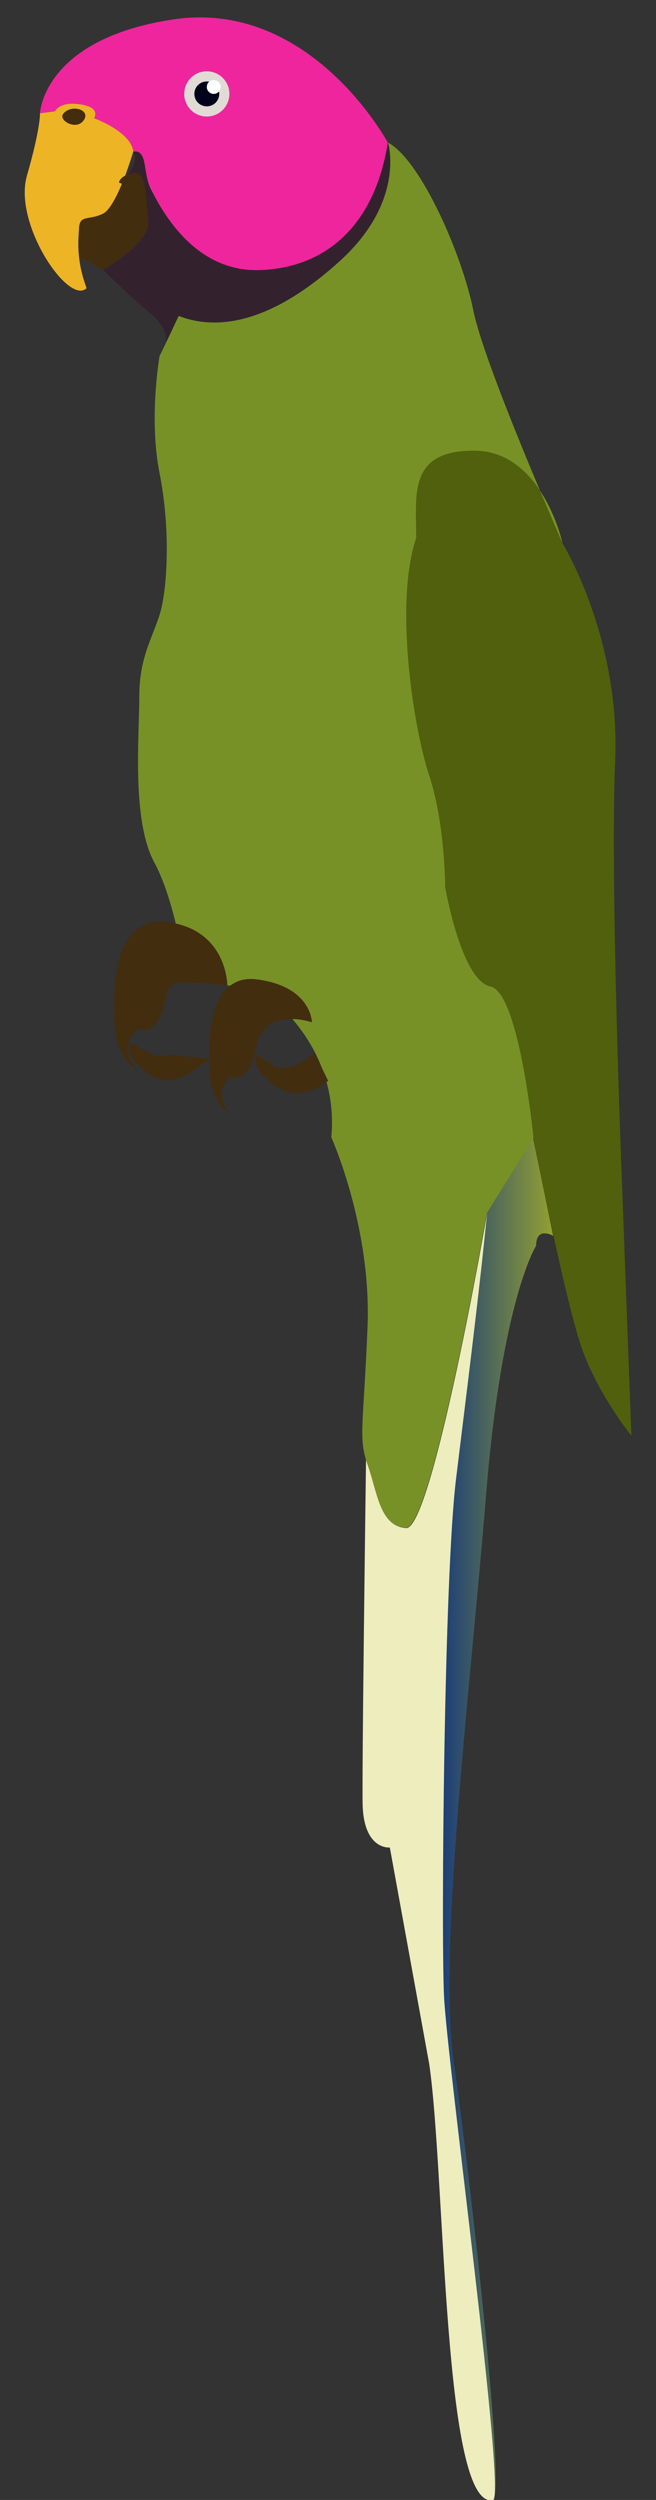 <?xml version="1.0" encoding="utf-8"?>
<!-- Generator: Adobe Illustrator 21.0.2, SVG Export Plug-In . SVG Version: 6.00 Build 0)  -->
<svg version="1.1" id="Layer_1" xmlns="http://www.w3.org/2000/svg" xmlns:xlink="http://www.w3.org/1999/xlink" x="0px" y="0px"
	 viewBox="0 0 226.5 862.5" style="enable-background:new 0 0 226.5 862.5;" xml:space="preserve">
<rect x="0" y="0" width="226.5" height="862.5" fill="#333333" stroke="none"/>
<style type="text/css">
	.st0{fill:#EF259D;}
	.st1{fill:#E0DCD5;}
	.st2{fill:#00011A;}
	.st3{fill:#33222D;}
	.st4{fill:#EDB426;}
	.st5{fill:none;stroke:#FFFFFF;stroke-miterlimit:10;}
	.st6{fill:#422D0F;}
	.st7{fill:#FFFFFF;}
	.st8{fill:#50600D;}
	.st9{fill:url(#SVGID_1_);}
	.st10{fill:#EDEDBE;}
	.st11{fill:#A2A52D;}
	.st12{fill:#779127;}
</style>
<path class="st0" d="M133.9,49.2c0,0-26.3-49.1-73.4-42.6c-45.7,6.6-46.7,32.5-46.7,32.5l5.2-0.7c0,0,1.4-3.5,8.7-2.4
	c7.3,1,4.8,4.8,4.8,4.8S45.3,45.4,46,52.3c5.2-0.7,3.1,7.3,6.2,13.2s14.2,28.4,37.4,27.7C112.8,92.4,129.4,77.5,133.9,49.2z"/>
<circle class="st1" cx="71.4" cy="32.4" r="7.8"/>
<circle class="st2" cx="71.4" cy="32.4" r="4.3"/>
<path class="st3" d="M46,52.3c5.2-0.7,3.1,7.3,6.2,13.2s14.2,28.4,37.4,27.7c23.2-0.7,39.8-15.6,44.3-43.9c0,0,6.2,20.1-16.6,40.8
	s-41.5,24.6-55.7,19c-4.2,9-6.6,13.8-6.6,13.8s6.9-6.2-2.8-14.5S35.6,93.1,35.6,93.1s16.6-9.3,15.6-17c-1-7.6-0.3-17.3-5.2-16.3
	S41.1,63,41.1,63S48.8,57.4,46,52.3z"/>
<path class="st4" d="M13.8,39.1l5.2-0.7c0,0,1.4-3.5,8.7-2.4c7.3,1,4.8,4.8,4.8,4.8S45.3,45.4,46,52.3c0,0-5.5,19-10.4,21.5
	c-4.8,2.4-8,0.3-8.3,4.8c-0.3,4.5-1,11.1,2.6,20.8c-6.1,6.2-25.4-22.1-20.6-38.8S13.8,39.1,13.8,39.1z"/>
<path class="st5" d="M89.6,93.1"/>
<path class="st6" d="M42.1,63.4c-1.9,4.6-4.3,9.2-6.5,10.3c-4.8,2.4-8,0.3-8.3,4.8l0,10.1l8.3,4.4c0,0,16.6-9.3,15.6-17
	c-1-7.6-0.3-17.3-5.2-16.3S41.1,63,41.1,63"/>
<circle class="st7" cx="73.8" cy="30" r="2.4"/>
<path class="st6" d="M21.8,39.3c-1.7,2.2,4.5,5.9,7.1,2.2S24.5,35.8,21.8,39.3z"/>
<path class="st8" d="M214.8,409.4c0,0-4.2-104.5-2.4-147.1s-18.3-75.1-18.3-75.1s-6.9-31.5-30.1-31.8s-20.4,14.9-20.4,30.1
	c-7.6,22.5-1,65.4,4.5,82c5.5,16.6,5.5,38.4,5.5,38.4s5.5,32.2,15.6,34.3c10,2.1,14.9,52.3,14.9,52.3s11.4,58.5,17.3,74.1
	c5.9,15.6,16.6,28.7,16.6,28.7L214.8,409.4z"/>
<linearGradient id="SVGID_1_" gradientUnits="userSpaceOnUse" x1="152.878" y1="622.032" x2="191.1" y2="622.032">
	<stop  offset="0" style="stop-color:#1D3F77"/>
	<stop  offset="1" style="stop-color:#93A032"/>
</linearGradient>
<path class="st9" d="M185.1,429.8c0,0-11.8,18.3-17.3,86.2c-5.5,67.8-16.6,157.1-11.1,195.5c5.5,38.4,18.2,150.5,13.4,150.9
	c-4.8,0.3-15.9-151.6-16.9-174.1s0-144.7,4.2-178.6c4.2-33.9,13.7-110.3,13.1-123.5s13.5,6.2,13.5,6.2l7,34
	C191.1,426.4,185.1,422.9,185.1,429.8z"/>
<path class="st10" d="M127,457.9c-1.4,34.6-3.3,38.1,0.1,47.8c3.4,9.7,4.1,20.8,13.1,21.5c9,0.7,28-108.6,28-108.6l-1.8,17
	c-2.9,26.2-6.7,56.2-8.9,74.3c-4.2,33.9-5.2,156.1-4.2,178.6s21.6,173.2,16.9,174.1c-17.3,3.1-16.4-112.1-22-150.5l-13.6-74.7
	c0,0-9.1,1-9.4-15.1C124.9,606,127,457.9,127,457.9z"/>
<path class="st11" d="M168.1,418.5"/>
<path class="st11" d="M168.1,418.5"/>
<path class="st12" d="M168.1,418.5c0,0-19,109.2-28,108.6c-9-0.7-9.7-11.8-13.1-21.5c-3.4-9.7-1.5-13.2-0.1-47.8
	s-12.5-65.4-12.5-65.4c3.1-33.9-25.5-51.7-25.5-51.7L64.5,339c0,0-3.3-26.8-11.2-41.4s-5.2-43.6-5.2-57.4s4.8-20.4,7.3-29.1
	c2.4-8.7,3.5-28.7-0.3-47.8c-3.8-19,0-40.5,0-40.5s2.4-4.8,6.6-13.8c14.2,5.5,32.9,1.7,55.7-19s16.6-40.8,16.6-40.8
	c11.4,6.2,25.6,38.8,29.4,57.8c3.8,19,30.8,80.3,30.8,80.3s-6.9-31.5-30.1-31.8s-20.4,14.9-20.4,30.1c-7.6,22.5-1,65.4,4.5,82
	c5.5,16.6,5.5,38.4,5.5,38.4s5.5,32.2,15.6,34.3c10,2.1,14.9,52.3,14.9,52.3L168.1,418.5z"/>
<path class="st6" d="M107.7,352.7c0,0-16.6-5.7-19.2,8.3c-2.6,14-8.8,10.4-8.8,10.4s-7.3,5.2,0,13c-8.8-5.2-7.3-19.2-7.3-19.2
	s-2.4-29.8,16.4-27.3S107.7,352.7,107.7,352.7z"/>
<path class="st6" d="M108.6,363.2c0,0-8.6,8-14.3,4.3c-5.7-3.6-5.7-3.6-5.7-3.6s-2,3.3,3.5,8.4c5.5,5.1,12.1,7.4,21.2,0.6
	L108.6,363.2z"/>
<path class="st6" d="M78.5,340l-14-1c0,0-6-1.4-7.1,4.6C54.5,359,47.6,355,47.6,355s-8,5.7,0,14.3c-9.7-5.7-8-21.1-8-21.1
	s-2.7-32.7,18.1-30.1C78.5,320.7,78.5,340,78.5,340z"/>
<path class="st6" d="M57.9,363.9c-2.1,0.6-4.2,0.6-6.2-0.5c-6.9-3.8-6.9-3.8-6.9-3.8s-2.1,3.9,4.6,9.5s12.9,4.7,23-3.9L57.9,363.9z"
	/>
</svg>
